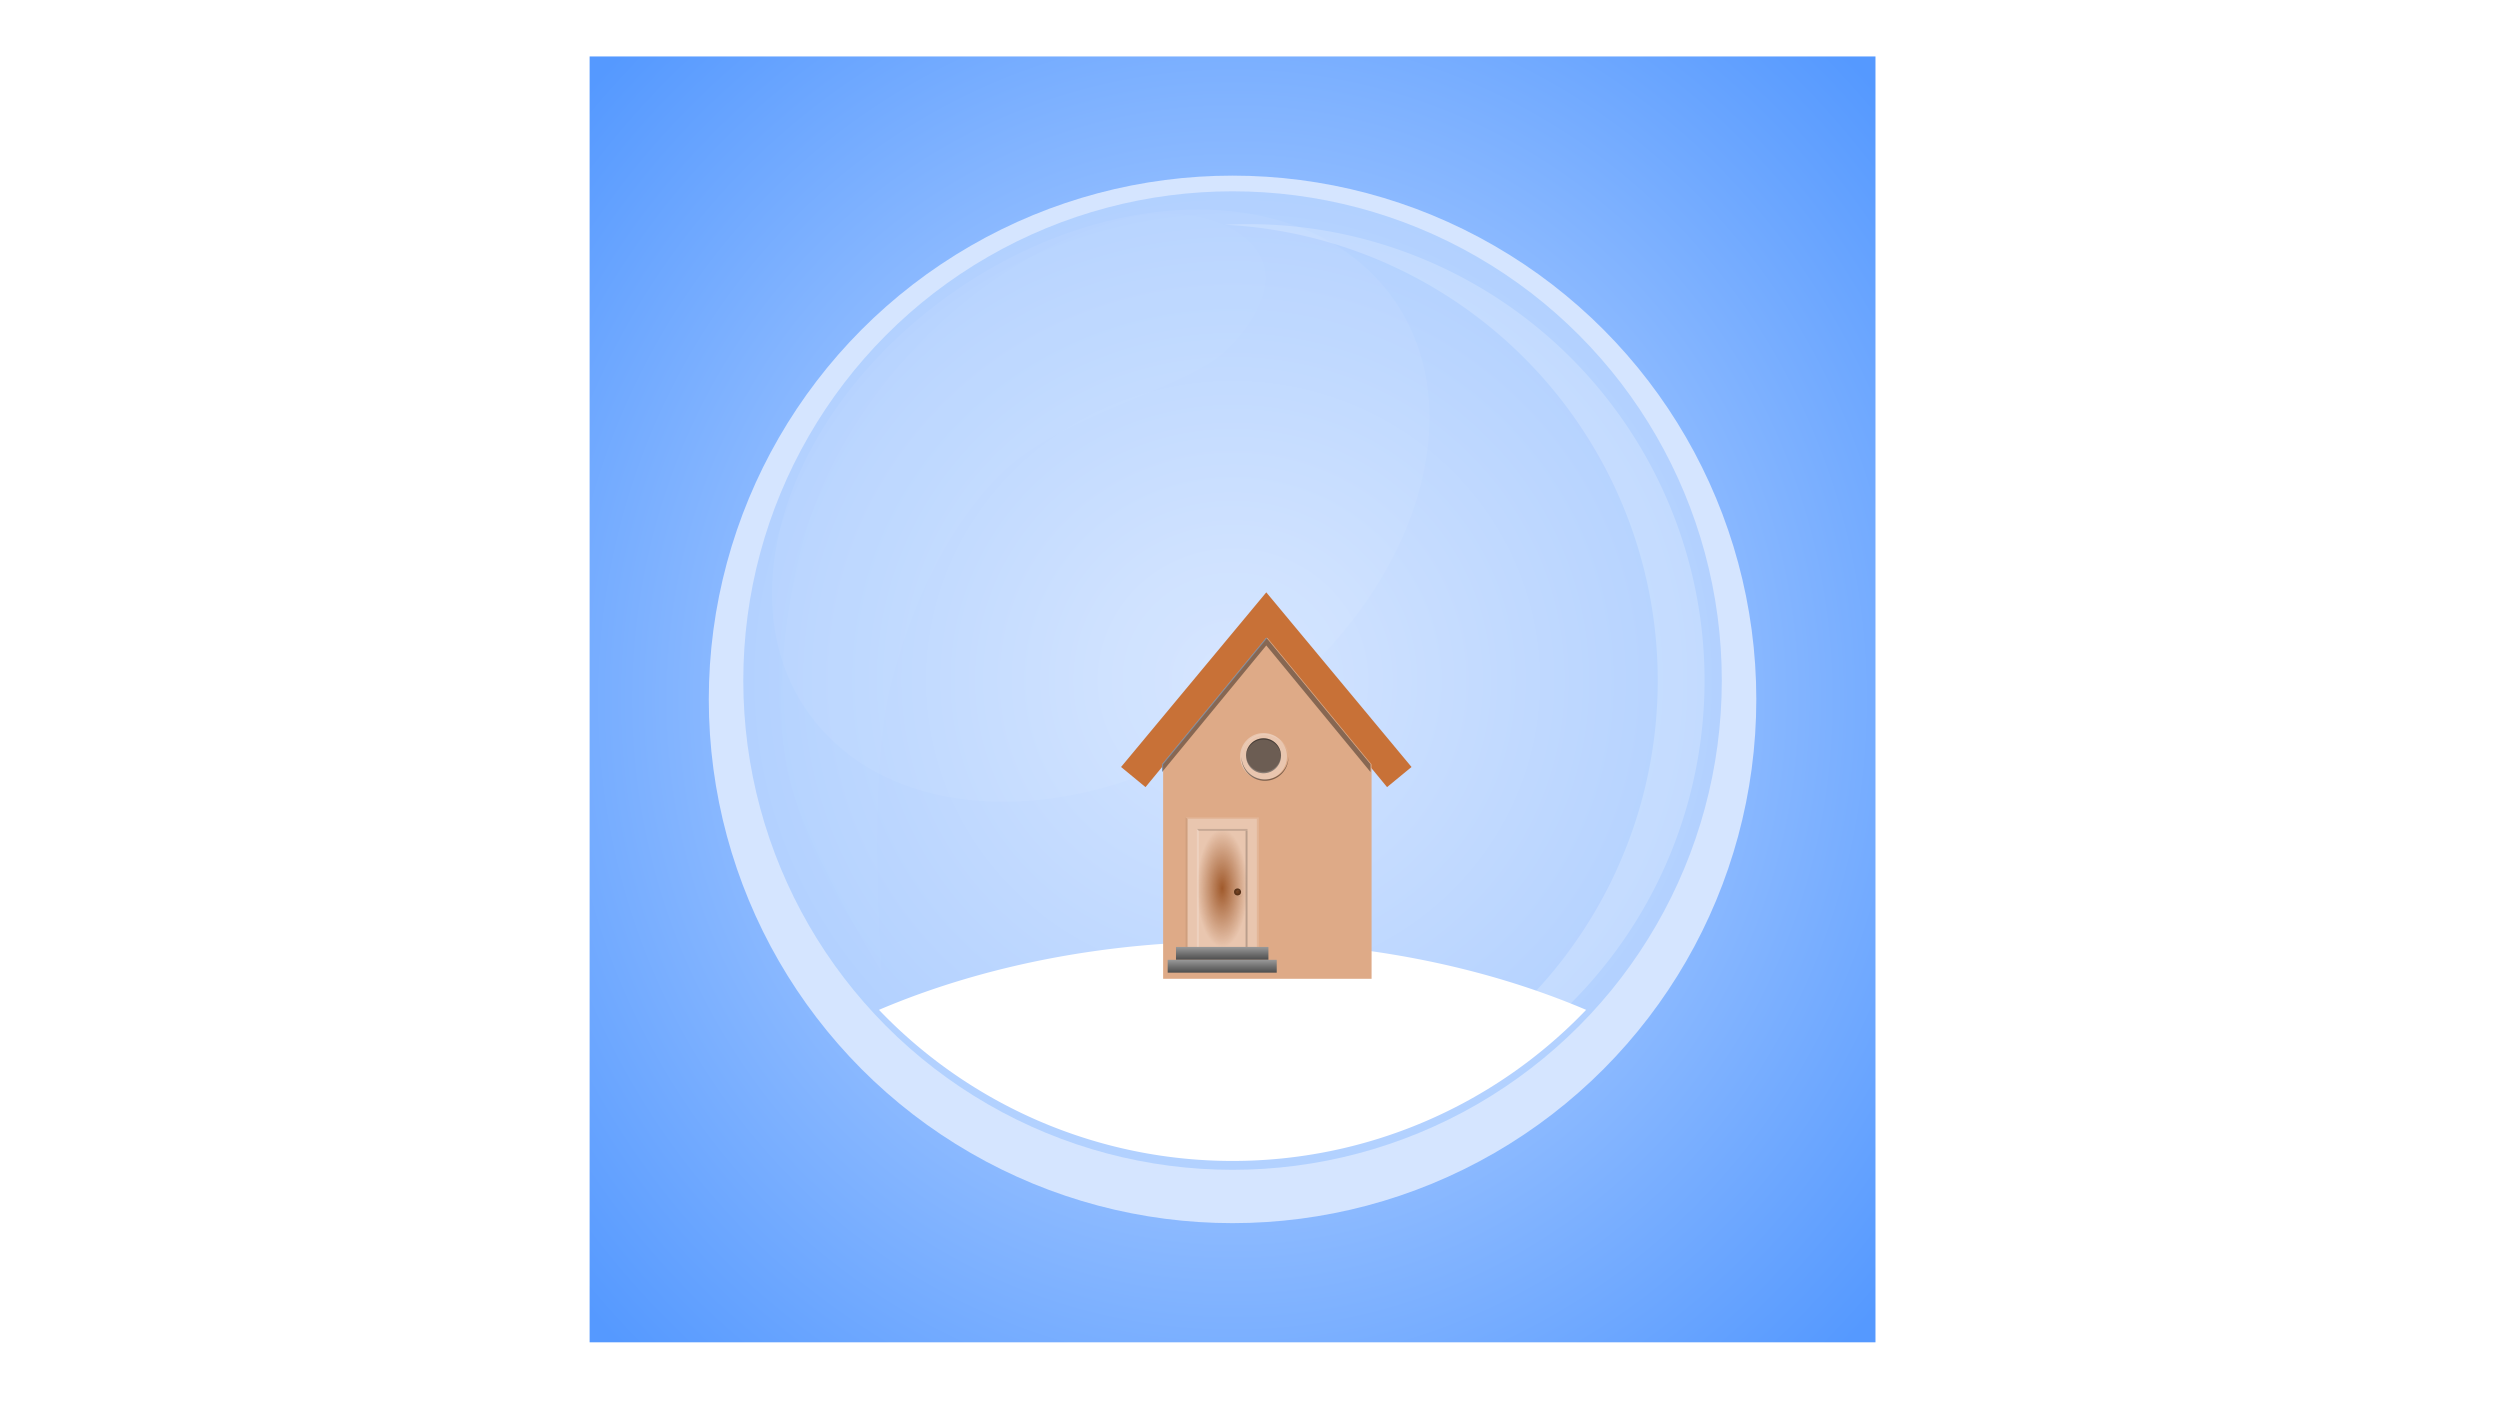 <?xml version="1.0" encoding="UTF-8" standalone="no"?>
<svg
   xmlns:dc="http://purl.org/dc/elements/1.1/"
   xmlns:cc="http://creativecommons.org/ns#"
   xmlns:rdf="http://www.w3.org/1999/02/22-rdf-syntax-ns#"
   xmlns:svg="http://www.w3.org/2000/svg"
   xmlns="http://www.w3.org/2000/svg"
   xmlns:xlink="http://www.w3.org/1999/xlink"
   xmlns:sodipodi="http://sodipodi.sourceforge.net/DTD/sodipodi-0.dtd"
   xmlns:inkscape="http://www.inkscape.org/namespaces/inkscape"
   width="1920"
   height="1080"
   viewBox="0 0 508 285.75"
   version="1.1"
   id="svg8"
   inkscape:version="1.0.2-2 (e86c870879, 2021-01-15)"
   sodipodi:docname="christmas-bowl.svg">
  <defs
     id="defs2">
    <linearGradient
       inkscape:collect="always"
       id="linearGradient1867">
      <stop
         style="stop-color:#a05a2c;stop-opacity:1;"
         offset="0"
         id="stop1863" />
      <stop
         style="stop-color:#a05a2c;stop-opacity:0;"
         offset="1"
         id="stop1865" />
    </linearGradient>
    <linearGradient
       inkscape:collect="always"
       id="linearGradient1859">
      <stop
         style="stop-color:#784421;stop-opacity:1"
         offset="0"
         id="stop1855" />
      <stop
         style="stop-color:#502d16;stop-opacity:1"
         offset="1"
         id="stop1857" />
    </linearGradient>
    <linearGradient
       inkscape:collect="always"
       id="linearGradient1638">
      <stop
         style="stop-color:#999999;stop-opacity:1"
         offset="0"
         id="stop1634" />
      <stop
         style="stop-color:#4d4d4d;stop-opacity:1"
         offset="1"
         id="stop1636" />
    </linearGradient>
    <linearGradient
       inkscape:collect="always"
       id="linearGradient1628">
      <stop
         style="stop-color:#999999;stop-opacity:1"
         offset="0"
         id="stop1624" />
      <stop
         style="stop-color:#4d4d4d;stop-opacity:1"
         offset="1"
         id="stop1626" />
    </linearGradient>
    <linearGradient
       inkscape:collect="always"
       id="linearGradient868">
      <stop
         style="stop-color:#d5e5ff;stop-opacity:1"
         offset="0"
         id="stop864" />
      <stop
         style="stop-color:#aaccff;stop-opacity:1"
         offset="1"
         id="stop866" />
    </linearGradient>
    <linearGradient
       inkscape:collect="always"
       id="linearGradient844">
      <stop
         style="stop-color:#d5e5ff;stop-opacity:1"
         offset="0"
         id="stop840" />
      <stop
         style="stop-color:#5599ff;stop-opacity:1"
         offset="1"
         id="stop842" />
    </linearGradient>
    <radialGradient
       inkscape:collect="always"
       xlink:href="#linearGradient844"
       id="radialGradient848"
       cx="250.453"
       cy="142.115"
       fx="250.453"
       fy="142.115"
       r="130.644"
       gradientUnits="userSpaceOnUse"
       gradientTransform="matrix(1.351,0.01,-0.01,1.418,-86.504,-61.888)" />
    <radialGradient
       inkscape:collect="always"
       xlink:href="#linearGradient868"
       id="radialGradient870"
       cx="250.453"
       cy="138.291"
       fx="250.453"
       fy="138.291"
       r="99.417"
       gradientUnits="userSpaceOnUse"
       gradientTransform="matrix(1.255,0.02,-0.019,1.224,-61.136,-36.027)" />
    <filter
       inkscape:collect="always"
       style="color-interpolation-filters:sRGB"
       id="filter1302"
       x="-0.018"
       width="1.036"
       y="-0.02"
       height="1.04">
      <feGaussianBlur
         inkscape:collect="always"
         stdDeviation="0.806"
         id="feGaussianBlur1304" />
    </filter>
    <filter
       inkscape:collect="always"
       style="color-interpolation-filters:sRGB"
       id="filter1386"
       x="-0.031"
       width="1.062"
       y="-0.02"
       height="1.04">
      <feGaussianBlur
         inkscape:collect="always"
         stdDeviation="1.271"
         id="feGaussianBlur1388" />
    </filter>
    <linearGradient
       inkscape:collect="always"
       xlink:href="#linearGradient1628"
       id="linearGradient1630"
       x1="248.353"
       y1="192.419"
       x2="248.353"
       y2="195.031"
       gradientUnits="userSpaceOnUse" />
    <linearGradient
       inkscape:collect="always"
       xlink:href="#linearGradient1638"
       id="linearGradient1632"
       x1="248.353"
       y1="195.031"
       x2="248.353"
       y2="197.644"
       gradientUnits="userSpaceOnUse" />
    <radialGradient
       inkscape:collect="always"
       xlink:href="#linearGradient1859"
       id="radialGradient1861"
       cx="251.47"
       cy="180.33"
       fx="251.47"
       fy="180.33"
       r="0.711"
       gradientUnits="userSpaceOnUse" />
    <radialGradient
       inkscape:collect="always"
       xlink:href="#linearGradient1867"
       id="radialGradient1869"
       cx="248.353"
       cy="180.427"
       fx="248.353"
       fy="180.427"
       r="5.145"
       gradientTransform="matrix(1,0,0,2.331,0,-240.066)"
       gradientUnits="userSpaceOnUse" />
  </defs>
  <sodipodi:namedview
     id="base"
     pagecolor="#ffffff"
     bordercolor="#666666"
     borderopacity="1.0"
     inkscape:pageopacity="0.0"
     inkscape:pageshadow="2"
     inkscape:zoom="16"
     inkscape:cx="920.3686"
     inkscape:cy="682.92582"
     inkscape:document-units="mm"
     inkscape:current-layer="layer1"
     inkscape:document-rotation="0"
     showgrid="false"
     inkscape:window-width="1920"
     inkscape:window-height="1017"
     inkscape:window-x="1077"
     inkscape:window-y="817"
     inkscape:window-maximized="1"
     units="px"
     inkscape:showpageshadow="false"
     inkscape:snap-global="false"
     inkscape:snap-bbox="true"
     inkscape:snap-midpoints="true"
     inkscape:snap-object-midpoints="true"
     inkscape:bbox-paths="true"
     inkscape:bbox-nodes="true"
     inkscape:snap-bbox-edge-midpoints="true"
     inkscape:snap-bbox-midpoints="true"
     inkscape:object-paths="true"
     inkscape:snap-intersection-paths="true"
     inkscape:snap-smooth-nodes="true"
     inkscape:snap-center="true" />
  <g
     inkscape:label="Layer 1"
     inkscape:groupmode="layer"
     id="layer1">
    <rect
       style="opacity:1;fill:url(#radialGradient848);fill-opacity:1;stroke-width:0.765"
       id="rect838"
       width="261.287"
       height="261.287"
       x="119.81"
       y="11.471"
       sodipodi:insensitive="true" />
    <circle
       style="opacity:1;fill:#d5e5ff;stroke-width:0.765"
       id="path850"
       cx="250.453"
       cy="142.115"
       r="106.427" />
    <circle
       style="opacity:1;fill:url(#radialGradient870);fill-opacity:1;stroke-width:0.765"
       id="circle852"
       cx="250.453"
       cy="138.291"
       r="99.417" />
    <path
       id="path880"
       style="opacity:1;fill:#ffffff;stroke-width:0.765"
       d="m 250.453,191.295 a 130.006,83.484 0 0 0 -71.847,13.907 99.417,99.417 0 0 0 71.847,30.703 99.417,99.417 0 0 0 71.848,-30.703 130.006,83.484 0 0 0 -71.848,-13.908 z" />
    <path
       style="opacity:0.142;fill:#ffffff;stroke:none;stroke-width:0.265px;stroke-linecap:butt;stroke-linejoin:miter;stroke-opacity:1;filter:url(#filter1386)"
       d="m 179.125,197.375 c 0,0 -2.946,-39.729 2.006,-58.656 3.974,-15.191 10.714,-30.569 21.652,-41.834 12.389,-12.76 38.328,-17.691 46.64,-25.911 5.265,-5.207 9.727,-12.632 6.819,-18.54 -4.076,-8.28 -17.441,-10.397 -26.422,-8.273 -29.773,7.043 -57.22,34.462 -66.017,63.764 -3.584,11.938 -6.765,31.98 -3.99,47.689 2.668,15.103 19.312,41.761 19.312,41.761 z"
       id="path885"
       sodipodi:nodetypes="caasaasac" />
    <ellipse
       style="opacity:0.226;fill:#ffffff;stroke:none;stroke-width:0.613;filter:url(#filter1302)"
       id="path887"
       cx="111.699"
       cy="215.671"
       rx="57.993"
       ry="42.539"
       transform="matrix(0.979,-0.783,0.827,0.928,-64.045,-9.931)" />
    <path
       id="circle1141"
       style="opacity:0.2;fill:#ffffff;fill-opacity:1;stroke-width:0.765"
       d="m 253.577,45.543 a 92.748,92.748 0 0 0 -4.718,0.122 92.748,92.748 0 0 1 87.994,92.626 92.748,92.748 0 0 1 -87.992,92.626 92.748,92.748 0 0 0 4.756,0.122 92.748,92.748 0 0 0 92.749,-92.749 92.748,92.748 0 0 0 -92.749,-92.748 92.748,92.748 0 0 0 -0.039,0 z" />
    <path
       id="rect1399"
       style="opacity:1;fill:#c87137;fill-opacity:1;stroke:none;stroke-width:0.765"
       d="m 257.309,120.366 -29.51,35.486 4.969,4.09 3.362,-4.084 v -0.564 l 21.179,-25.725 21.18,25.725 v 0.564 l 3.362,4.084 4.969,-4.09 z"
       sodipodi:nodetypes="ccccccccccc" />
    <path
       id="rect1392"
       style="opacity:1;fill:#deaa87;stroke:none;stroke-width:0.765"
       d="m 257.526,129.609 -21.179,25.725 v 43.561 h 42.359 v -43.561 z" />
    <path
       id="path1412"
       style="opacity:0.394;fill:#000000;stroke:none;stroke-width:0.765"
       d="m 257.309,129.569 -21.179,25.725 v 1.587 l 21.179,-25.725 21.18,25.725 v -1.587 z" />
    <g
       id="g1736"
       transform="matrix(0.725,0,0,0.725,70.522,42.221)"
       style="stroke-width:1.378">
      <circle
         style="opacity:1;fill:#e9c6af;fill-opacity:1;stroke:none;stroke-width:1.055"
         id="path1420"
         cx="256.866"
         cy="153.785"
         r="6.572" />
      <g
         id="g1486"
         transform="translate(0,-0.378)"
         style="stroke-width:1.378">
        <circle
           style="opacity:1;fill:#6c5d53;fill-opacity:1;stroke:none;stroke-width:1.055"
           id="circle1422"
           cx="256.866"
           cy="153.965"
           r="4.899" />
        <path
           id="circle1424"
           style="opacity:0.335;fill:#000000;fill-opacity:1;stroke:none;stroke-width:1.055"
           d="m 256.829,149.066 a 4.899,4.899 0 0 0 -4.863,4.899 4.899,4.899 0 0 0 0.004,0.178 4.899,4.899 0 0 1 4.896,-4.719 4.899,4.899 0 0 1 4.896,4.721 4.899,4.899 0 0 0 0.003,-0.18 4.899,4.899 0 0 0 -4.899,-4.899 4.899,4.899 0 0 0 -0.037,0 z" />
        <path
           id="path1429"
           style="opacity:0.177;fill:#ffffff;fill-opacity:1;stroke:none;stroke-width:1.055"
           d="m 256.899,158.864 a 4.899,4.899 0 0 0 4.863,-4.899 4.899,4.899 0 0 0 -0.004,-0.178 4.899,4.899 0 0 1 -4.896,4.719 4.899,4.899 0 0 1 -4.896,-4.721 4.899,4.899 0 0 0 -0.003,0.18 4.899,4.899 0 0 0 4.899,4.899 4.899,4.899 0 0 0 0.037,0 z" />
      </g>
      <path
         id="circle1431"
         style="opacity:0.058;fill:#ffffff;fill-opacity:1;stroke:none;stroke-width:3.986"
         d="m 970.791,556.395 a 24.839,24.839 0 0 0 -24.799,24.84 24.839,24.839 0 0 0 0.01,0.678 24.839,24.839 0 0 1 24.83,-24.158 24.839,24.839 0 0 1 24.828,24.174 24.839,24.839 0 0 0 0.01,-0.693 24.839,24.839 0 0 0 -24.838,-24.84 24.839,24.839 0 0 0 -0.041,0 z"
         transform="scale(0.265)" />
      <path
         id="path1436"
         style="opacity:0.058;fill:#ffffff;fill-opacity:1;stroke:none;stroke-width:3.986"
         d="m 970.791,556.395 a 24.839,24.839 0 0 0 -24.799,24.84 24.839,24.839 0 0 0 0.01,0.678 24.839,24.839 0 0 1 24.83,-24.158 24.839,24.839 0 0 1 24.828,24.174 24.839,24.839 0 0 0 0.01,-0.693 24.839,24.839 0 0 0 -24.838,-24.84 24.839,24.839 0 0 0 -0.041,0 z"
         transform="scale(0.265)" />
      <path
         id="circle1438"
         style="opacity:0.435;fill:#000000;fill-opacity:1;stroke:none;stroke-width:3.986"
         d="m 946.004,580.482 a 24.839,24.839 0 0 0 -0.012,0.752 24.839,24.839 0 0 0 24.84,24.84 24.839,24.839 0 0 0 24.838,-24.84 24.839,24.839 0 0 0 -0.012,-0.73 24.839,24.839 0 0 1 -24.826,24.08 24.839,24.839 0 0 1 -24.828,-24.102 z"
         transform="scale(0.265)" />
    </g>
    <rect
       style="opacity:1;fill:#e9c6af;fill-opacity:1;stroke:none;stroke-width:0.765"
       id="rect1488"
       width="14.082"
       height="26.024"
       x="241.311"
       y="166.395" />
    <rect
       style="opacity:1;fill:url(#radialGradient1869);fill-opacity:1;stroke:none;stroke-width:0.765"
       id="rect1490"
       width="10.29"
       height="23.982"
       x="243.208"
       y="168.436" />
    <path
       id="rect1492"
       style="opacity:0.142;fill:#ffffff;fill-opacity:1;stroke:none;stroke-width:0.765"
       d="m 240.926,166.095 h 14.466 v 0.3 h -14.08 z"
       sodipodi:nodetypes="ccccc" />
    <rect
       style="opacity:0.142;fill:#ffffff;fill-opacity:1;stroke:none;stroke-width:0.765"
       id="rect1606"
       width="0.4"
       height="26.324"
       x="255.394"
       y="166.094"
       ry="0"
       rx="0" />
    <path
       id="rect1608"
       style="opacity:0.068;fill:#000000;fill-opacity:1;stroke:none;stroke-width:0.765"
       d="m 240.912,166.097 0.4,0.298 v 26.024 h -0.4 z"
       sodipodi:nodetypes="ccccc" />
    <path
       id="rect1612"
       style="opacity:0.2;fill:#ffffff;fill-opacity:1;stroke:none;stroke-width:0.765"
       d="m 243.208,168.431 0.4,0.405 v 23.582 h -0.4 z"
       sodipodi:nodetypes="ccccc" />
    <path
       id="rect1615"
       style="opacity:0.152;fill:#000000;fill-opacity:1;stroke:none;stroke-width:0.765"
       d="m 243.213,168.436 h 10.285 v 0.4 h -9.89 z"
       sodipodi:nodetypes="ccccc" />
    <rect
       style="opacity:0.2;fill:#000000;fill-opacity:1;stroke:none;stroke-width:0.765"
       id="rect1618"
       width="0.4"
       height="23.582"
       x="253.098"
       y="168.836" />
    <rect
       style="opacity:1;fill:url(#linearGradient1630);fill-opacity:1;stroke:none;stroke-width:0.765"
       id="rect1620"
       width="18.785"
       height="2.613"
       x="238.96"
       y="192.419" />
    <rect
       style="opacity:1;fill:url(#linearGradient1632);fill-opacity:1;stroke:none;stroke-width:0.765"
       id="rect1622"
       width="22.159"
       height="2.613"
       x="237.273"
       y="195.031" />
    <g
       id="g1761"
       transform="translate(0,0.912)">
      <circle
         style="opacity:1;fill:url(#radialGradient1861);fill-opacity:1;stroke:none;stroke-width:0.765"
         id="path1738"
         cx="251.47"
         cy="180.33"
         r="0.711" />
      <path
         id="circle1748"
         style="opacity:0.052;fill:#000000;fill-opacity:1;stroke:none;stroke-width:2.891"
         d="m 953.115,681.344 a 2.687,2.687 0 0 1 -2.678,2.469 2.687,2.687 0 0 1 -2.678,-2.465 2.687,2.687 0 0 0 -0.01,0.215 2.687,2.687 0 0 0 2.688,2.688 2.687,2.687 0 0 0 2.688,-2.688 2.687,2.687 0 0 0 -0.01,-0.219 z"
         transform="scale(0.265)" />
      <path
         id="circle1753"
         style="opacity:0.174;fill:#ffffff;fill-opacity:1;stroke:none;stroke-width:2.891"
         d="m 950.438,678.875 a 2.687,2.687 0 0 0 -2.688,2.688 2.687,2.687 0 0 0 0.004,0.111 2.687,2.687 0 0 1 2.684,-2.549 2.687,2.687 0 0 1 2.684,2.57 2.687,2.687 0 0 0 0.004,-0.133 2.687,2.687 0 0 0 -2.688,-2.688 z"
         transform="scale(0.265)" />
    </g>
  </g>
</svg>

